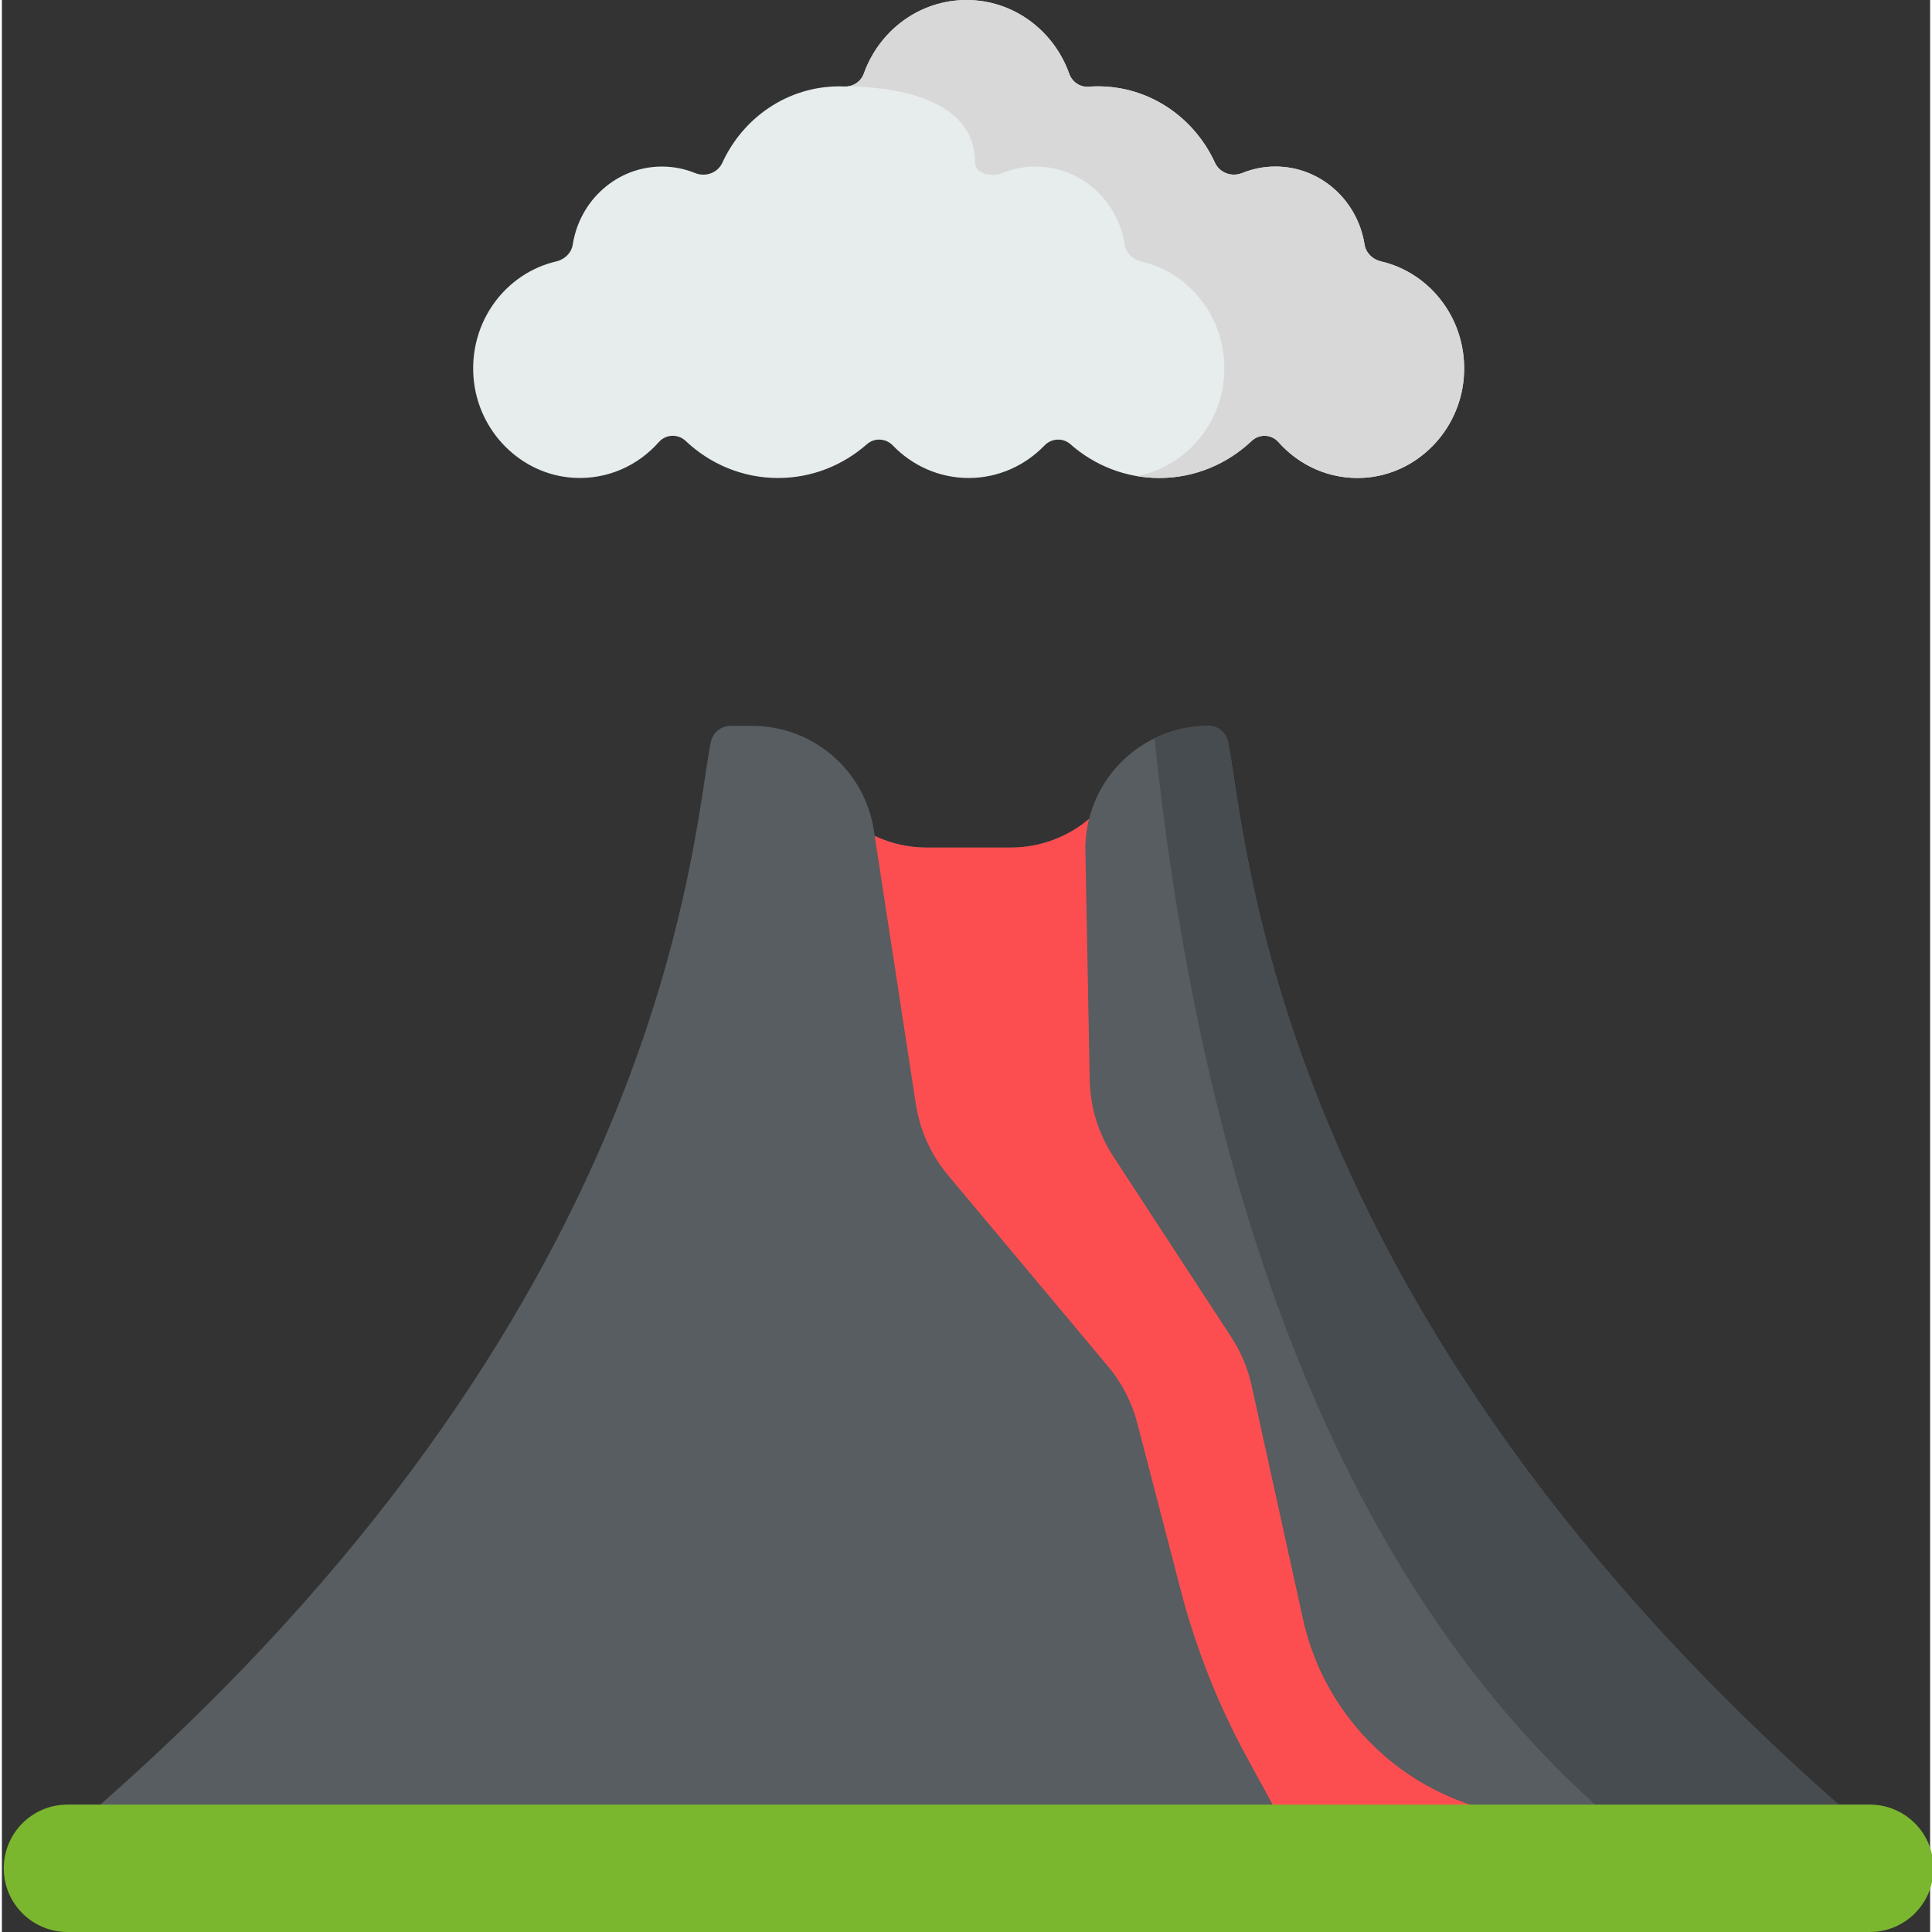 <svg height="512pt" viewBox="0 0 511 512" width="512pt" xmlns="http://www.w3.org/2000/svg"><rect x="0" y="0" width="511" height="512" fill="#333333" stroke="none"/><path d="m365.465 69.27c-2.227-.516-3.996-2.246-4.352-4.5-1.836-11.699-11.707-20.637-23.609-20.637-3.102 0-6.062.609-8.781 1.715-2.793 1.133-6.008-.012-7.262-2.75-5.477-11.945-17.297-20.215-31-20.215-.84 0-1.668.031-2.492.094-2.285.172-4.348-1.289-5.117-3.445-4.066-11.398-14.719-19.531-27.223-19.531-12.488 0-23.125 8.113-27.203 19.492-.773 2.148-2.832 3.512-5.113 3.418-.453-.02-.91-.027-1.367-.027-13.707 0-25.523 8.27-31 20.215-1.258 2.742-4.473 3.887-7.262 2.75-2.719-1.105-5.68-1.711-8.781-1.711-11.906 0-21.777 8.934-23.609 20.633-.355 2.258-2.129 3.984-4.352 4.5-13.363 3.09-23.148 15.887-21.949 30.812 1.148 14.289 12.602 25.73 26.535 26.539 8.957.523 17.074-3.242 22.586-9.477 1.852-2.094 5.062-2.211 7.094-.293 6.441 6.094 15.043 9.82 24.492 9.82 8.992 0 17.215-3.375 23.547-8.957 2-1.762 5.012-1.582 6.863.34 5.125 5.32 12.234 8.617 20.094 8.617 7.863 0 14.973-3.301 20.098-8.617 1.848-1.922 4.859-2.102 6.863-.34 6.328 5.582 14.551 8.957 23.547 8.957 9.449 0 18.047-3.727 24.492-9.82 2.027-1.918 5.238-1.801 7.09.293 5.516 6.238 13.629 10 22.59 9.477 13.93-.809 25.387-12.25 26.535-26.539 1.195-14.926-8.59-27.727-21.953-30.812zm0 0" fill="#e7eced"/><path d="m365.465 69.27c-2.227-.516-3.996-2.246-4.352-4.5-1.836-11.699-11.707-20.633-23.609-20.633-3.102 0-6.062.605-8.781 1.711-2.793 1.137-6.008-.012-7.262-2.75-5.477-11.945-17.297-20.215-31-20.215-.84 0-1.668.031-2.492.094-2.285.172-4.348-1.285-5.117-3.445-4.066-11.398-14.719-19.531-27.223-19.531-12.488 0-23.125 8.113-27.203 19.492-.773 2.148-2.832 3.512-5.113 3.418-.016 0-.027 0-.043 0 4.441 0 34.641-.066 34.641 20.188 0 3.016 4.473 3.887 7.266 2.75 2.719-1.105 5.68-1.711 8.781-1.711 11.902 0 21.773 8.934 23.609 20.633.352 2.254 2.125 3.984 4.348 4.5 13.367 3.086 23.152 15.887 21.953 30.809-1.051 13.062-10.715 23.738-23.008 26.098 1.902.32 3.855.492 5.848.492 9.449 0 18.051-3.723 24.492-9.82 2.031-1.918 5.242-1.801 7.09.293 5.516 6.238 13.633 10 22.59 9.48 13.934-.812 25.387-12.254 26.535-26.543 1.199-14.922-8.586-27.723-21.949-30.809zm0 0" fill="#d8d8d8"/><path d="m324.934 196.594c-.512-2.469-2.688-4.23-5.207-4.23h-.422c-.395 0-.781.023-1.172.043-.043 0-.086 0-.129.004-.434.023-.859.059-1.289.102-.262.023-.523.051-.785.082-.113.012-.227.027-.34.043-13.422 1.699-24.266 11.547-27.477 24.395-5.617 4.727-12.867 7.578-20.781 7.578h-22.258c-4.926 0-9.59-1.113-13.77-3.086l-.23-1.508c-2.441-15.906-16.121-27.648-32.215-27.648h-5.758c-2.52 0-4.695 1.758-5.207 4.227-5.082 24.379-10.531 150.645-165.746 285.078h468.531c-155.215-134.434-160.668-260.699-165.746-285.078zm0 0" fill="#575d60"/><path d="m344.801 429.059-13.625-61.93c-1-4.531-2.812-8.848-5.348-12.734l-31.309-47.953c-3.941-6.031-6.102-13.051-6.234-20.254l-1.145-60.617c-.055-2.949.289-5.809.969-8.539-5.617 4.727-12.863 7.578-20.781 7.578h-22.254c-4.926 0-9.59-1.113-13.77-3.086l-.23-1.508 11.137 72.598c1.062 6.93 4.004 13.438 8.504 18.812l42.457 50.715c3.645 4.355 6.281 9.473 7.711 14.973l11.531 44.332c4.023 15.473 9.934 30.391 17.598 44.422l8.629 15.805h71.605c-31.461 0-58.684-21.887-65.445-52.613zm0 0" fill="#fc4e51"/><path d="m324.934 196.594c-.512-2.469-2.688-4.23-5.207-4.23h-.422c-.395 0-.781.023-1.172.043-.043 0-.086 0-.129.004-.434.023-.859.059-1.289.102-.262.023-.523.051-.785.082-.113.012-.227.027-.34.043-3.598.457-7 1.512-10.133 3.043 10.43 99.359 39.922 216.078 120.645 285.992h64.578c-155.215-134.434-160.668-260.699-165.746-285.078zm0 0" fill="#464c50"/><path d="m495.023 478.238h-477.641c-9.324 0-16.883 7.559-16.883 16.879 0 9.324 7.559 16.883 16.883 16.883h477.641c9.324 0 16.879-7.559 16.879-16.883 0-9.32-7.555-16.879-16.879-16.879zm0 0" fill="#7bb72e"/></svg>